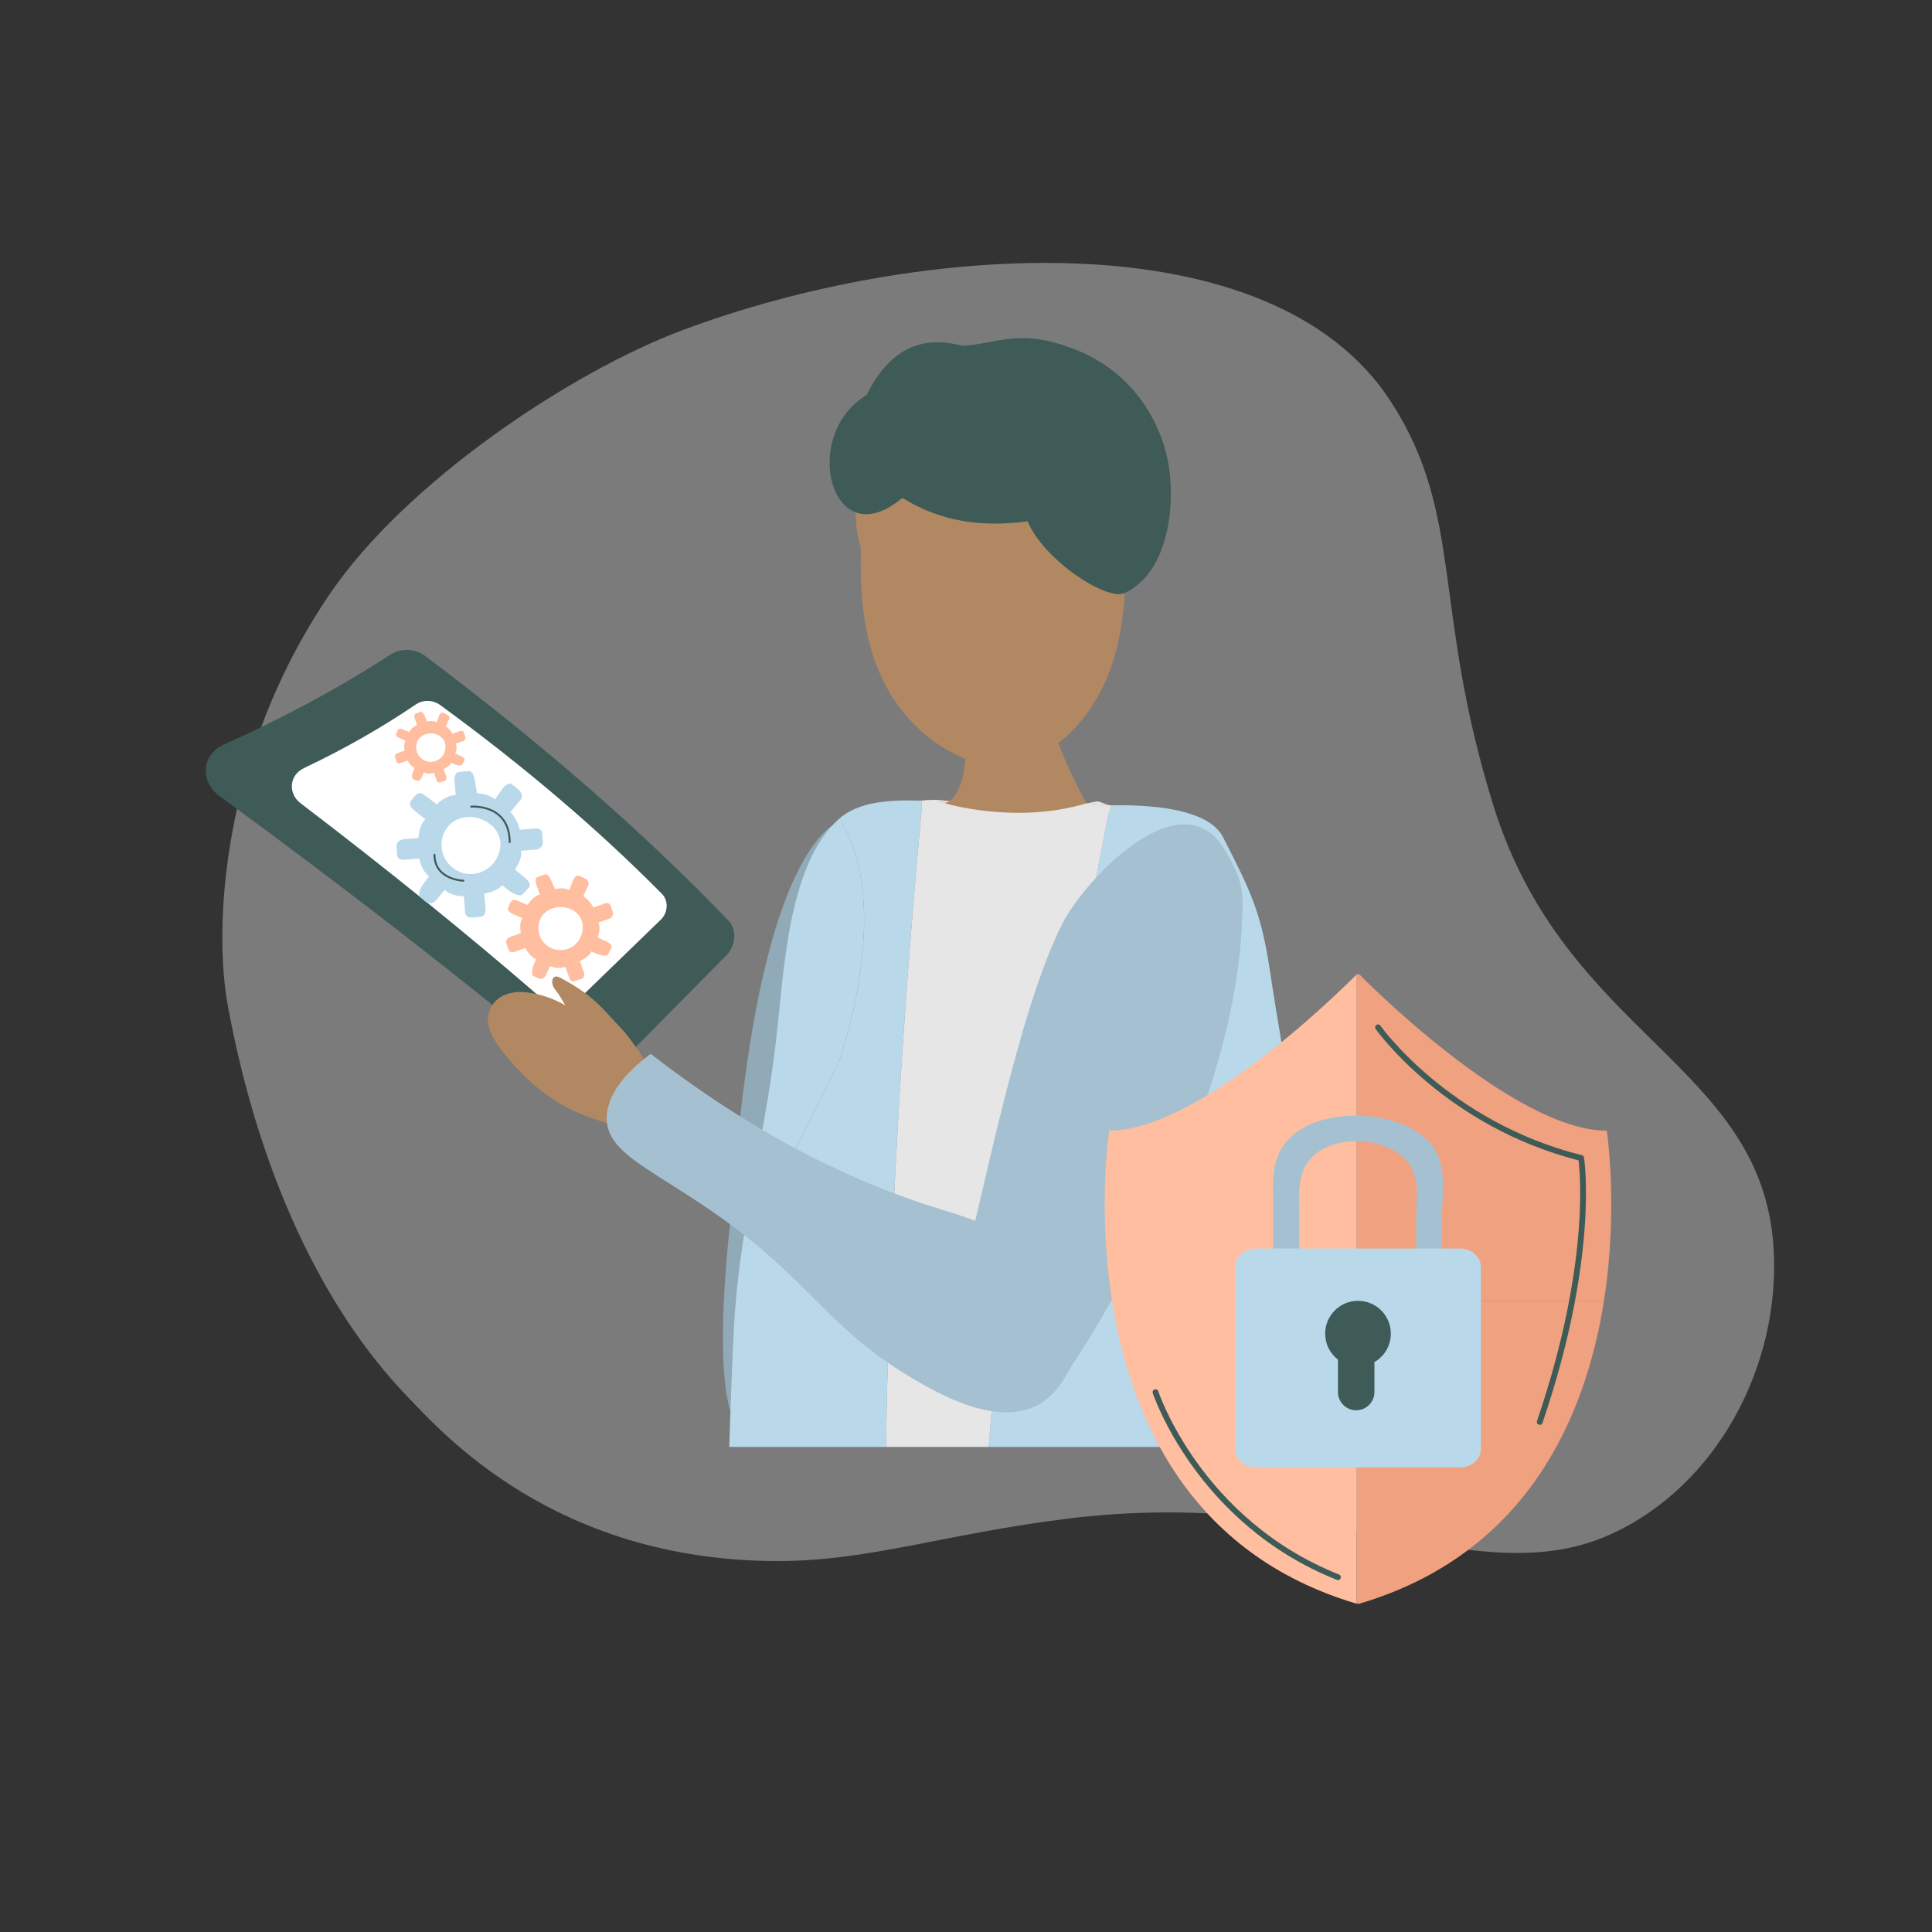 <?xml version="1.0" encoding="UTF-8"?><svg id="a" xmlns="http://www.w3.org/2000/svg" viewBox="0 0 1000 1000"><rect x="0" y="0" width="1000" height="1000" fill="#333333" stroke="none"/><defs><style>.b,.c,.d{fill:none;}.c,.d{stroke:#3e5b58;stroke-linecap:round;stroke-linejoin:round;}.e,.f{fill:#e6e6e6;}.g{fill:#fff;}.h{fill:#ffbe9f;}.i{fill:#f0a17f;}.j{fill:#91aab8;}.k{fill:#666;}.l{fill:#b9d9eb;}.m{fill:#a5c1d1;}.n{fill:#b28862;}.o{fill:#3e5b58;}.d{stroke-width:3px;}.f{opacity:.4;}</style></defs><path class="f" d="M353,171c-58.27,21.91-142.84,78.67-182,136-57.25,83.82-60.43,174.62-53,214,5.34,28.32,25.44,131.78,93,202,18.19,18.91,75.91,84.28,190,85,48.34,.3,87.47-14.05,152-22,135.66-16.71,211.8,39.6,281,8,54.44-24.86,87.76-86.93,84-148-5.86-95.32-107.81-109.69-145-229-31.95-102.5-15.04-150.24-53-209-61.93-95.86-245.75-82.58-367-37Z"/><g><path class="e" d="M484,414c2.05,0,13,1,12,2-2,2-17-1.49-19.39-1.59,2.45-.3,4.39-.41,7.39-.41Z"/><path class="b" d="M379.87,687.68c.61-12.46,1.92-24.95,3.65-37.45-14.93,28.48-25.23,50.15-18.25,87.25,.7,3.71,1.61,7.54,2.66,11.45h9.56c.63-20.42,1.4-40.84,2.39-61.25Z"/><path class="j" d="M387.51,650.23c5.11-37.08,13.8-74.22,18.09-110.97,4.25-36.43,5.68-91.82,32.4-115.26,0,0-45,1-59,200,0,0-15,113,8,118l20-6"/><path class="h" d="M562.37,415.83c-13.46-1.35-26.93-3.17-40.27-.91-10.66,1.8-24.36,.58-38.12-.16,26.18,5.68,52.54,5.57,78.39,1.07Z"/><path class="l" d="M574.37,419.95c-.19,.36-.44,.7-.67,1.04-1.95,10.12-3.91,20.25-5.86,30.37-8.9,5.38-15.75,13.58-17.21,24.01-12.62,90.21-32.26,182.22-38.86,273.56h167.18c-.09-24.98-.18-49.97-.27-74.95-.2-56.22-13.01-115.87-21.35-171.4-4.59-30.56-10-41.18-23.86-68.43-1.97-3.88-8.47-18.15-58.3-17.32-.02,1.07-.29,2.16-.8,3.12Z"/><path class="h" d="M564.15,430.89c-.43,3.02-.85,6.05-1.28,9.07,1.17-3.08,2.33-6.17,3.5-9.25-.74,.07-1.48,.12-2.22,.18Z"/><path class="l" d="M434.42,548.92c-13.47,27.93-27.49,55.6-41.52,83.26-3.25,6.41-6.41,12.36-9.39,18.05-1.72,12.5-3.04,24.99-3.65,37.45-.99,20.41-1.76,40.83-2.39,61.25h81.1c1.8-109.6,8.2-219.14,18.34-328.41,.19-2.06,.14-4.09-.07-6.08-16.52-.56-32.4,.48-42.42,9.27,28.91,45.09,0,125.22,0,125.22Z"/><path class="l" d="M401.6,539.26c-4.29,36.75-12.97,73.9-18.09,110.97,2.98-5.69,6.14-11.64,9.39-18.05,14.02-27.66,28.04-55.33,41.52-83.26,0,0,28.91-80.13,0-125.22-26.72,23.44-28.57,79.12-32.82,115.55Z"/><path class="e" d="M575,417c-2.37-.47-4.58-1.77-6.95-2.23-1.89,.38-3.78,.73-5.68,1.06,4.27,.43,8.54,.81,12.8,1,0-.23-.15,.4-.17,.17Z"/><path class="e" d="M476.91,420.52c-10.14,109.27-16.55,218.8-18.34,328.41h53.2c6.6-91.34,26.24-183.35,38.86-273.56,1.46-10.43,8.31-18.64,17.21-24.01,1.95-10.12,3.91-20.25,5.86-30.37,.23-.34,.48-.67,.67-1.04,.51-.97,.78-2.05,.8-3.12-4.26-.19-8.53-.57-12.8-1-25.85,4.51-52.2,4.61-78.39-1.07-2.39-.13-4.77-.24-7.15-.32,.21,1.99,.26,4.02,.07,6.08Zm87.24,10.37c.74-.06,1.48-.12,2.22-.18-1.17,3.09-2.34,6.17-3.5,9.25,.43-3.02,.85-6.05,1.28-9.07Z"/><path class="k" d="M551.21,323.78c2.97,9.64,5.91,19.2,7.69,29.16,.74,4.12,6.54,2.82,6.24-1.16-.77-10.02-1.36-20.11-2.92-30.04-1.15-7.29-13.09-4.72-11,2.04Z"/><path class="k" d="M505.66,354.05c3.94,3.85,8.66,6.65,13.31,9.56,4.13,2.58,8.15,5.46,12.98,6.37,2.25,.42,4.01-2.47,2.98-4.36-2.03-3.76-5.43-6.37-8.67-9.09-4.33-3.63-8.6-7.74-13.63-10.38-4.9-2.58-11.61,3.39-6.98,7.91Z"/><path class="o" d="M115.78,385.39c-11.4,5.1-12.48,19.1-2.21,26.62,68.28,49.99,126.23,95.14,175.81,136.39,6.06,5.04,13.21,10.29,21.34,8.07,5.24-1.43,9.59-5.69,13.58-9.73l51.74-52.33c4.93-4.99,5.44-13.28,1.02-17.88-42.21-43.97-93.84-89.53-156.63-136.75-5.51-4.15-12.86-4.5-18.3-.97-26.09,16.93-54.88,32.52-86.36,46.59Z"/><path class="g" d="M157.2,397.66c-7.48,3.54-8.27,13.04-1.6,18.12,45.49,34.68,85.79,67.34,121.6,98.28,4.46,3.86,9.76,7.92,15.78,6.52,3.89-.9,7.12-3.93,10.09-6.81l38.96-37.74c3.77-3.65,4.09-9.82,.65-13.3-32.27-32.64-70.34-65.32-114.79-97.77-3.81-2.78-8.88-2.89-12.62-.36-17.82,12.09-37.2,23.15-58.07,33.03Z"/><path class="n" d="M292.58,520.33c-6.16-3.55-12.93-5.82-19.97-6.7-6.84-.86-15.69,.9-18.99,8.92-3.26,7.91,1.73,15.54,6.09,21.14,35.29,45.31,64.29,31.31,76.29,51.31-3.88,7.26,3-1,14.66-34.66-4.26,12.29-19.36-17.87-28.75-27.64-10.01-10.41-14.31-17.43-32.27-26.78-4.08-2.12-5.05,3.16-2.09,6.57,1.98,2.28,3.36,5.23,5.04,7.85Z"/><path class="m" d="M314.12,576.89c-1.74,20.42,24.29,28,61.69,55.26,48.21,35.14,55.31,60.26,108.45,87.96,16.84,8.78,37.38,15.37,52.75,7.21,9.55-5.07,15.09-14.88,19.66-24.55,4.81-10.17,6.22-18.64,5.07-25.83-4.6-28.94-57.63-45.77-74.21-50.83-38.86-11.85-90.9-34.24-150.74-80.64-9.66,7.22-21.56,18.33-22.68,31.41Z"/><path class="n" d="M581.98,273.91c.34-2.6,.57-5.22,.57-7.91,0-35.85-31.25-64.91-69.81-64.91s-69.81,29.06-69.81,64.91c0,5.98,.94,11.76,2.57,17.26,.06,1.41,.09,2.85,.07,4.36-.2,12.93,.38,25.95,2.92,38.71,4.92,24.82,17.77,47.91,42.08,62.04,2.87,1.67,5.94,3.1,9.08,4.38-.71,8.73-3.04,20.24-10.44,23.07,0,0,36.69,11,73.07,0,0,0-9.76-17.89-14.45-31.27,1.28-1.02,2.63-1.97,3.81-3.06,29.87-27.43,32.45-68.67,30.34-107.58Z"/><path class="o" d="M498,179c-22-6-38.2,2.72-49.39,25.44-34.61,20.56-18.61,83.56,17.61,53.92,.32-.26,.81-.3,1.21-.44,19.56,12.08,40.56,15.08,64.49,11.92,8.17,19.96,40.94,41.34,50.08,37.16,24-11,27.07-49.36,21.87-71.26-5.75-24.17-22.36-44.43-45.07-53.9-30.79-12.84-41.79-3.84-60.79-2.84"/><polygon class="e" points="553.39 423.71 573.69 420.99 562.37 478.83 530.03 504.33 519.67 449.28 553.39 423.71"/><path class="m" d="M643.14,469.54c.19-12.85-2.77-18.68-9.14-29.54-22.35-38.11-72.43,15.25-83.93,37.69-23.4,45.65-41.7,144.25-54.29,190.82-2.51,9.29-5.03,19.15-2.52,28.31,4.39,16.01,35.53,33.46,50.25,23.53,13.21-8.91,60.04-97.88,66.29-112.91,18.25-43.86,32.62-90.19,33.33-137.9Z"/></g><path class="h" d="M312.84,467.7l-5.66,2.02s-1.98-3.84-5.31-5.8l2.21-4.81s2.23-2.81-1.77-4.7l-2.47-1.04s-1.56-1.32-3.28,2.31l-1.82,4.93s-3.26-1.54-7.4-.41l-1.88-4.05c-1.5-4.19-3.38-3.6-3.38-3.6l-3.72,1.33c-2.33,.83-.32,5.23-.32,5.23l1.37,3.84c-4.21,1.42-6.19,5.44-6.19,5.44l-5.52-2.23s-2.38-1.51-3.77,1.43l-.99,2.36s-.8,1.55,2.41,3.07l4.97,2.16s-1.77,2.38-.72,7.78l-5.27,1.88s-3.13,1.03-2.19,3.67l.86,2.4s.24,2.89,3.58,1.69l5.35-1.91s2.07,4.33,5.57,5.79c0,0-3.83,7.4-1.25,8.75l2.42,1.15s2.78,1.37,4.18-2.28l1.93-4.1s3.14,1.94,7.85,.43l1.75,4.88s.46,3.5,3.41,2.44l2.95-1.05s2.55-.46,1.33-3.87l-1.94-5.43s4.52-1.79,6.01-4.95l1.75,.83s5.83,2.76,6.93,.45l1.68-3.13s1.11-1.53-2.68-3.33l-4.5-2.07s2.01-4.65,.41-7.66l5.89-2.11s2.39-1.12,1.5-3.6l-.86-2.4s-.23-2.89-3.41-1.75Zm-11.86,16.2c-1.97,6.01-8.44,9.28-14.45,7.31-6.01-1.97-9.28-8.44-7.31-14.45,1.97-6.01,9.05-8.59,15.05-6.62l2.16,.93c4.65,2.63,6.27,7.55,4.54,12.82Z"/><g><path class="i" d="M702.22,673.31v156.77h1.36c87.35-25.84,117.32-97.58,126.63-156.77h-127.98Z"/><path class="h" d="M702.22,830.08v-156.77h-126.63c9.31,59.19,39.27,130.94,126.63,156.77Z"/><path class="h" d="M574.12,585.25s-6.1,39.87,1.48,88.05h126.63v-168.98s-79.06,80.93-128.1,80.93Z"/><path class="i" d="M831.68,585.25c-49.04,0-128.1-80.93-128.1-80.93h-1.36v168.98h127.98c7.58-48.18,1.47-88.05,1.47-88.05Z"/><path class="m" d="M733.01,630.4c0-10.83,2.77-23.42-7.28-31.95-5.86-4.98-14.37-7.65-22.84-7.81-8.86-.16-18.07,2.53-23.66,8.13-8.12,8.14-6.71,19.18-6.71,28.97,0,6.6,0,13.19,0,19.79h-13.53c0-7.35,0-14.69,0-22.04,0-12.68-2.05-26.99,9.69-37.54,8.08-7.26,21.38-10.75,34.19-10.54,12.24,.2,24.54,3.67,33.01,10.12,14.52,11.06,10.52,27.37,10.52,41.41v18.59h-13.41v-17.13Z"/><path class="l" d="M755.78,646.23h-105.76c-5.89,0-10.71,4.29-10.71,9.54v94.24c0,5.25,4.82,9.54,10.71,9.54h105.76c5.89,0,10.71-4.29,10.71-9.54v-94.24c0-5.25-4.82-9.54-10.71-9.54Z"/><path class="o" d="M685.9,690.3c0-9.39,7.61-17,17-17,9.39,0,17,7.61,17,17,0,6.29-3.42,11.77-8.5,14.71v15.51c0,5.19-4.25,9.44-9.44,9.44-5.19,0-9.44-4.25-9.44-9.44v-16.79c-4.02-3.11-6.61-7.96-6.61-13.43Z"/><path class="d" d="M713.27,531.76s35.49,50.22,105.13,67.63c0,0,8.04,50.22-21.43,136.6"/><path class="d" d="M598.09,720.59s22.1,66.96,94.41,95.75"/></g><path class="h" d="M237.98,378.43l-3.74,1.34s-1.31-2.53-3.5-3.83l1.46-3.18s1.47-1.85-1.17-3.11l-1.63-.69s-1.03-.87-2.17,1.53l-1.2,3.26s-2.15-1.02-4.89-.27l-1.24-2.67c-.99-2.77-2.24-2.38-2.24-2.38l-2.46,.88c-1.54,.55-.21,3.45-.21,3.45l.91,2.53c-2.78,.94-4.09,3.6-4.09,3.6l-3.64-1.47s-1.57-1-2.49,.95l-.65,1.56s-.53,1.03,1.59,2.03l3.28,1.43s-1.17,1.57-.47,5.14l-3.48,1.24s-2.07,.68-1.44,2.42l.57,1.59s.16,1.91,2.36,1.12l3.53-1.26s1.37,2.86,3.68,3.83c0,0-2.53,4.89-.82,5.78l1.6,.76s1.84,.9,2.76-1.51l1.28-2.71s2.07,1.28,5.18,.28l1.15,3.23s.31,2.31,2.25,1.61l1.95-.7s1.68-.3,.88-2.56l-1.28-3.58s2.98-1.18,3.97-3.27l1.15,.55s3.85,1.82,4.57,.3l1.11-2.07s.74-1.01-1.77-2.2l-2.97-1.36s1.33-3.07,.27-5.06l3.89-1.39s1.58-.74,.99-2.38l-.57-1.59s-.15-1.91-2.25-1.16Zm-7.84,10.7c-1.3,3.97-5.57,6.13-9.54,4.83-3.97-1.3-6.13-5.57-4.83-9.54,1.3-3.97,5.98-5.67,9.94-4.37l1.43,.62c3.07,1.74,4.14,4.99,3,8.47Z"/><path class="l" d="M276.93,428.83l-7.9,.67s-1.24-5.57-4.81-9.19l4.45-5.39s3.8-2.83-.67-6.6l-2.8-2.16s-1.55-2.21-4.97,1.84l-3.99,5.68s-3.64-3.07-9.31-3.03l-1.04-5.8c-.5-5.85-3.1-5.74-3.1-5.74l-5.2,.44c-3.25,.28-2.17,6.56-2.17,6.56l.45,5.36c-5.86,.39-9.73,4.86-9.73,4.86l-6.29-4.7s-2.52-2.73-5.3,.56l-2.06,2.68s-1.55,1.71,2.04,4.74l5.61,4.43s-3.07,2.44-3.54,9.68l-7.36,.62s-4.34,.26-4.03,3.94l.28,3.36s-.66,3.76,3.99,3.37l7.47-.63s1.18,6.23,5.15,9.27c0,0-7.38,8.15-4.54,10.75l2.7,2.28s3.09,2.68,6.1-1.5l3.85-4.58s3.35,3.53,9.87,3.2l.58,6.82s-.59,4.62,3.52,4.27l4.11-.35s3.4,.27,3-4.49l-.64-7.58s6.37-.76,9.34-4.28l1.95,1.64s6.51,5.49,8.69,2.91l3.2-3.43s1.94-1.58-2.29-5.15l-5.04-4.15s4.14-5.26,3.11-9.64l8.23-.7s3.42-.62,3.13-4.08l-.28-3.36s.68-3.77-3.76-3.39Zm-20.6,16.66c-4.54,7-13.9,9-20.9,4.45-7-4.54-9-13.9-4.45-20.9,4.54-7,14.44-7.91,21.44-3.37l2.44,1.92c5.05,4.93,5.45,11.75,1.47,17.89Z"/><path class="c" d="M243.89,417.51s19.81-1.68,19.93,18.38"/><path class="c" d="M239.83,455.84s-14.87-.34-14.95-13.43"/></svg>